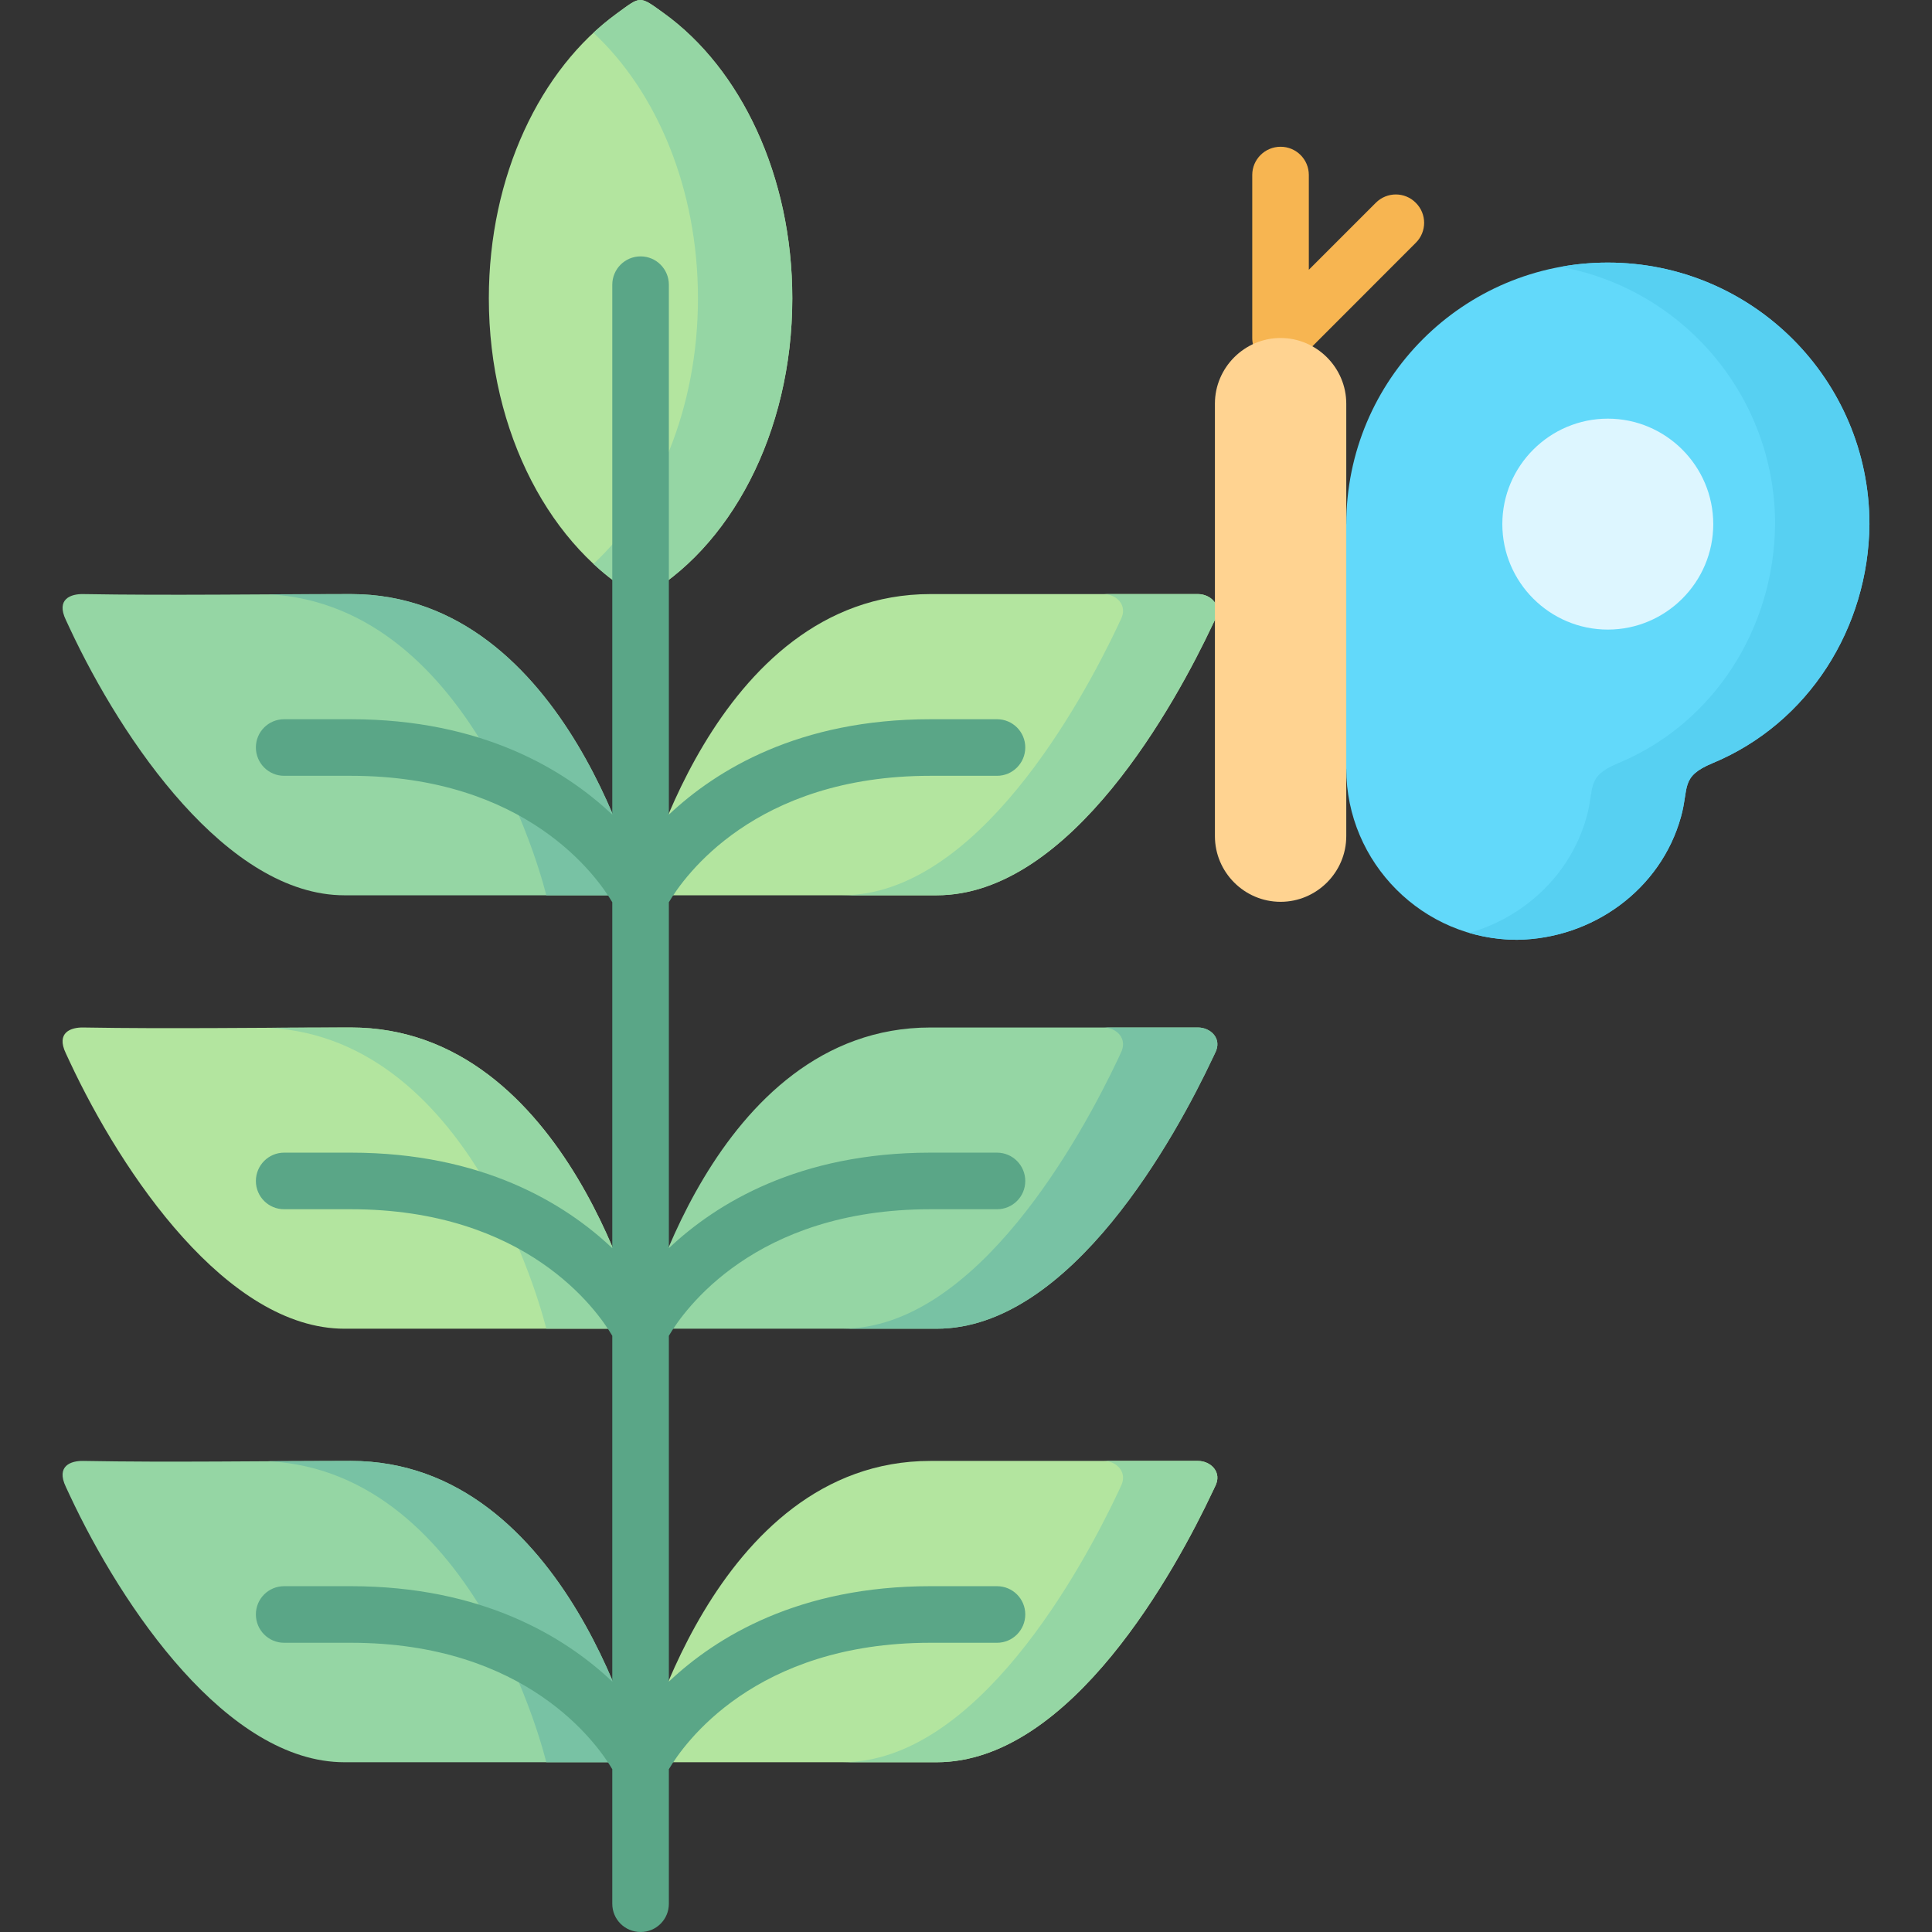 <svg id="Capa_1" enable-background="new 0 0 512 512" height="512" viewBox="0 0 512 512" width="512" xmlns="http://www.w3.org/2000/svg"><rect x="0" y="0" width="512" height="512" fill="#333333" stroke="none"/><g><g clip-rule="evenodd" fill-rule="evenodd"><path d="m169.773 158.541c-23.612-12.982-40.224-43.682-40.224-79.484 0-32.486 13.663-60.775 33.846-75.431 6.491-4.706 5.896-4.934 12.586-.085 20.268 14.627 33.987 42.973 33.987 75.516 0 35.803-16.582 66.502-40.195 79.484z" fill="#b3e59f"/><path d="m169.773 158.541c-4.45-2.438-8.646-5.499-12.501-9.1 16.753-15.59 27.695-41.302 27.695-70.385 0-29.056-10.942-54.766-27.695-70.356 1.956-1.843 3.997-3.516 6.123-5.074 6.491-4.706 5.896-4.934 12.586-.085 20.268 14.627 33.987 42.973 33.987 75.516 0 35.803-16.582 66.502-40.195 79.484z" fill="#95d6a4"/><path d="m169.773 237.262s-18.992-79.826-76.791-79.826c-23.386 0-47.594.396-70.951 0-3.146-.057-7.285 1.219-4.564 6.889.34.68.652 1.417.992 2.126 13.975 29.906 41.783 70.812 72.851 70.812 44.589-.001 78.463-.001 78.463-.001z" fill="#95d6a4"/><path d="m169.773 352.123s-18.992-79.826-76.791-79.826c-23.386 0-47.594.397-70.951 0-3.146-.057-7.285 1.248-4.564 6.889.34.709.652 1.418.992 2.126 13.975 29.906 41.783 70.811 72.851 70.811z" fill="#b3e59f"/><path d="m169.773 467.014s-18.992-79.854-76.791-79.854c-23.386 0-47.594.425-70.951 0-3.146-.057-7.285 1.247-4.564 6.917.34.68.652 1.389.992 2.125 13.975 29.879 41.783 70.812 72.851 70.812z" fill="#95d6a4"/><path d="m71.156 157.493c55.304 2.863 73.616 79.77 73.616 79.77h25.001s-18.992-79.826-76.791-79.826c-7.228-.001-14.513.027-21.826.056z" fill="#78c2a4"/><path d="m169.773 352.123s-18.992-79.826-76.791-79.826c-7.228 0-14.513.029-21.827.086 55.304 2.834 73.616 79.74 73.616 79.74z" fill="#95d6a4"/><path d="m169.773 467.014s-18.992-79.854-76.791-79.854c-7.228 0-14.513.057-21.827.085 55.304 2.863 73.616 79.77 73.616 79.77h25.002z" fill="#78c2a4"/><path d="m169.773 237.262s18.964-79.826 76.791-79.826h70.922c3.289 0 6.576 2.92 4.478 6.859-.227.426-.369.795-.623 1.276-9.582 20.354-37.389 71.69-73.134 71.69-44.588.001-78.434.001-78.434.001z" fill="#b3e59f"/><path d="m169.773 352.123s18.964-79.826 76.791-79.826h70.922c3.289 0 6.576 2.92 4.478 6.86-.227.454-.369.822-.623 1.304-9.582 20.325-37.389 71.662-73.134 71.662-44.588 0-78.434 0-78.434 0z" fill="#95d6a4"/><path d="m169.773 467.014s18.964-79.854 76.791-79.854h70.922c3.289 0 6.576 2.948 4.478 6.86-.227.453-.369.822-.623 1.304-9.582 20.354-37.389 71.69-73.134 71.69-44.588 0-78.434 0-78.434 0z" fill="#b3e59f"/></g><path d="m162.261 75.457c0-4.139 3.345-7.513 7.512-7.513 4.139 0 7.483 3.374 7.483 7.513v140.43c12.614-11.877 34.498-25.284 69.308-25.284h17.659c4.139 0 7.484 3.344 7.484 7.482 0 4.139-3.346 7.512-7.484 7.512h-17.659c-46.63 0-65.367 26.846-69.308 33.507v91.674c12.614-11.905 34.498-25.313 69.308-25.313h17.659c4.139 0 7.484 3.373 7.484 7.512s-3.346 7.483-7.484 7.483h-17.659c-46.63 0-65.367 26.846-69.308 33.535v91.646c12.614-11.906 34.498-25.285 69.308-25.285h17.659c4.139 0 7.484 3.344 7.484 7.482s-3.346 7.512-7.484 7.512h-17.659c-46.63 0-65.367 26.846-69.308 33.507v35.66c0 4.139-3.345 7.484-7.483 7.484-4.167 0-7.512-3.346-7.512-7.484v-35.66c-3.94-6.661-22.677-33.507-69.279-33.507h-17.688c-4.139 0-7.483-3.373-7.483-7.512s3.345-7.482 7.483-7.482h17.688c34.781 0 56.693 13.379 69.279 25.285v-91.646c-3.94-6.689-22.677-33.535-69.279-33.535h-17.688c-4.139 0-7.483-3.345-7.483-7.483s3.345-7.512 7.483-7.512h17.688c34.781 0 56.693 13.408 69.279 25.313v-91.674c-3.94-6.661-22.677-33.507-69.279-33.507h-17.688c-4.139 0-7.483-3.373-7.483-7.512s3.345-7.482 7.483-7.482h17.688c34.781 0 56.693 13.407 69.279 25.284z" fill="#5aa687"/><path clip-rule="evenodd" d="m296.369 165.572c-9.611 20.354-37.418 71.69-73.163 71.69h25.002c35.746 0 63.552-51.337 73.134-71.69.254-.482.396-.851.623-1.276 2.098-3.939-1.189-6.859-4.478-6.859h-25.002c3.289 0 6.576 2.92 4.479 6.859-.228.425-.368.794-.595 1.276z" fill="#95d6a4" fill-rule="evenodd"/><path clip-rule="evenodd" d="m317.486 272.297h-25.002c3.289 0 6.576 2.92 4.479 6.86-.227.454-.367.822-.594 1.304-9.611 20.325-37.418 71.662-73.163 71.662h25.002c35.746 0 63.552-51.337 73.134-71.662.254-.481.396-.85.623-1.304 2.097-3.94-1.19-6.86-4.479-6.86z" fill="#78c2a4" fill-rule="evenodd"/><path clip-rule="evenodd" d="m317.486 387.16h-25.002c3.289 0 6.576 2.948 4.479 6.86-.227.453-.367.822-.594 1.304-9.611 20.354-37.418 71.69-73.163 71.69h25.002c35.746 0 63.552-51.337 73.134-71.69.254-.481.396-.85.623-1.304 2.097-3.912-1.19-6.86-4.479-6.86z" fill="#95d6a4" fill-rule="evenodd"/><path d="m336.195 96.406c-2.637-1.276-4.338-3.855-4.338-6.832v-43.201c0-4.139 3.373-7.483 7.512-7.483s7.484 3.345 7.484 7.483v25.116l17.744-17.746c2.949-2.947 7.682-2.947 10.602 0 2.949 2.921 2.949 7.683 0 10.602l-30.5 30.529c-2.211 2.211-5.641 2.835-8.504 1.532z" fill="#f7b551"/><path clip-rule="evenodd" d="m402.043 249.054c-24.916 0-45.268-20.382-45.268-45.299l-6.322-39.714 6.322-25.145c0-38.269 31.01-69.308 69.307-69.308 38.295 0 69.336 31.039 69.336 69.308-.228 27.439-16.074 52.755-41.586 63.356-8.588 3.571-6.18 6.434-8.361 14.229-5.358 19.335-23.5 32.318-43.428 32.573z" fill="#62d9fa" fill-rule="evenodd"/><path clip-rule="evenodd" d="m339.369 89.574c9.553 0 17.406 7.852 17.406 17.404v114.607c0 9.582-7.854 17.405-17.406 17.405-9.58 0-17.404-7.823-17.404-17.405v-114.607c0-9.553 7.824-17.404 17.404-17.404z" fill="#ffd391" fill-rule="evenodd"/><path clip-rule="evenodd" d="m426.082 166.847c15.393 0 27.949-12.558 27.949-27.95s-12.557-27.95-27.949-27.95-27.949 12.559-27.949 27.95c0 15.393 12.556 27.95 27.949 27.95z" fill="#ddf6ff" fill-rule="evenodd"/><path clip-rule="evenodd" d="m413.58 70.723c32.316 5.868 56.836 34.157 56.836 68.174-.227 27.439-16.072 52.755-41.584 63.356-8.59 3.571-6.18 6.434-8.363 14.229-4.223 15.223-16.385 26.533-31.096 30.757 4.025 1.162 8.277 1.814 12.67 1.814 19.928-.255 38.07-13.238 43.428-32.571 2.182-7.796-.227-10.658 8.361-14.229 25.512-10.602 41.358-35.917 41.586-63.356 0-38.269-31.041-69.308-69.336-69.308-4.252 0-8.447.369-12.502 1.134z" fill="#57d0f2" fill-rule="evenodd"/></g></svg>